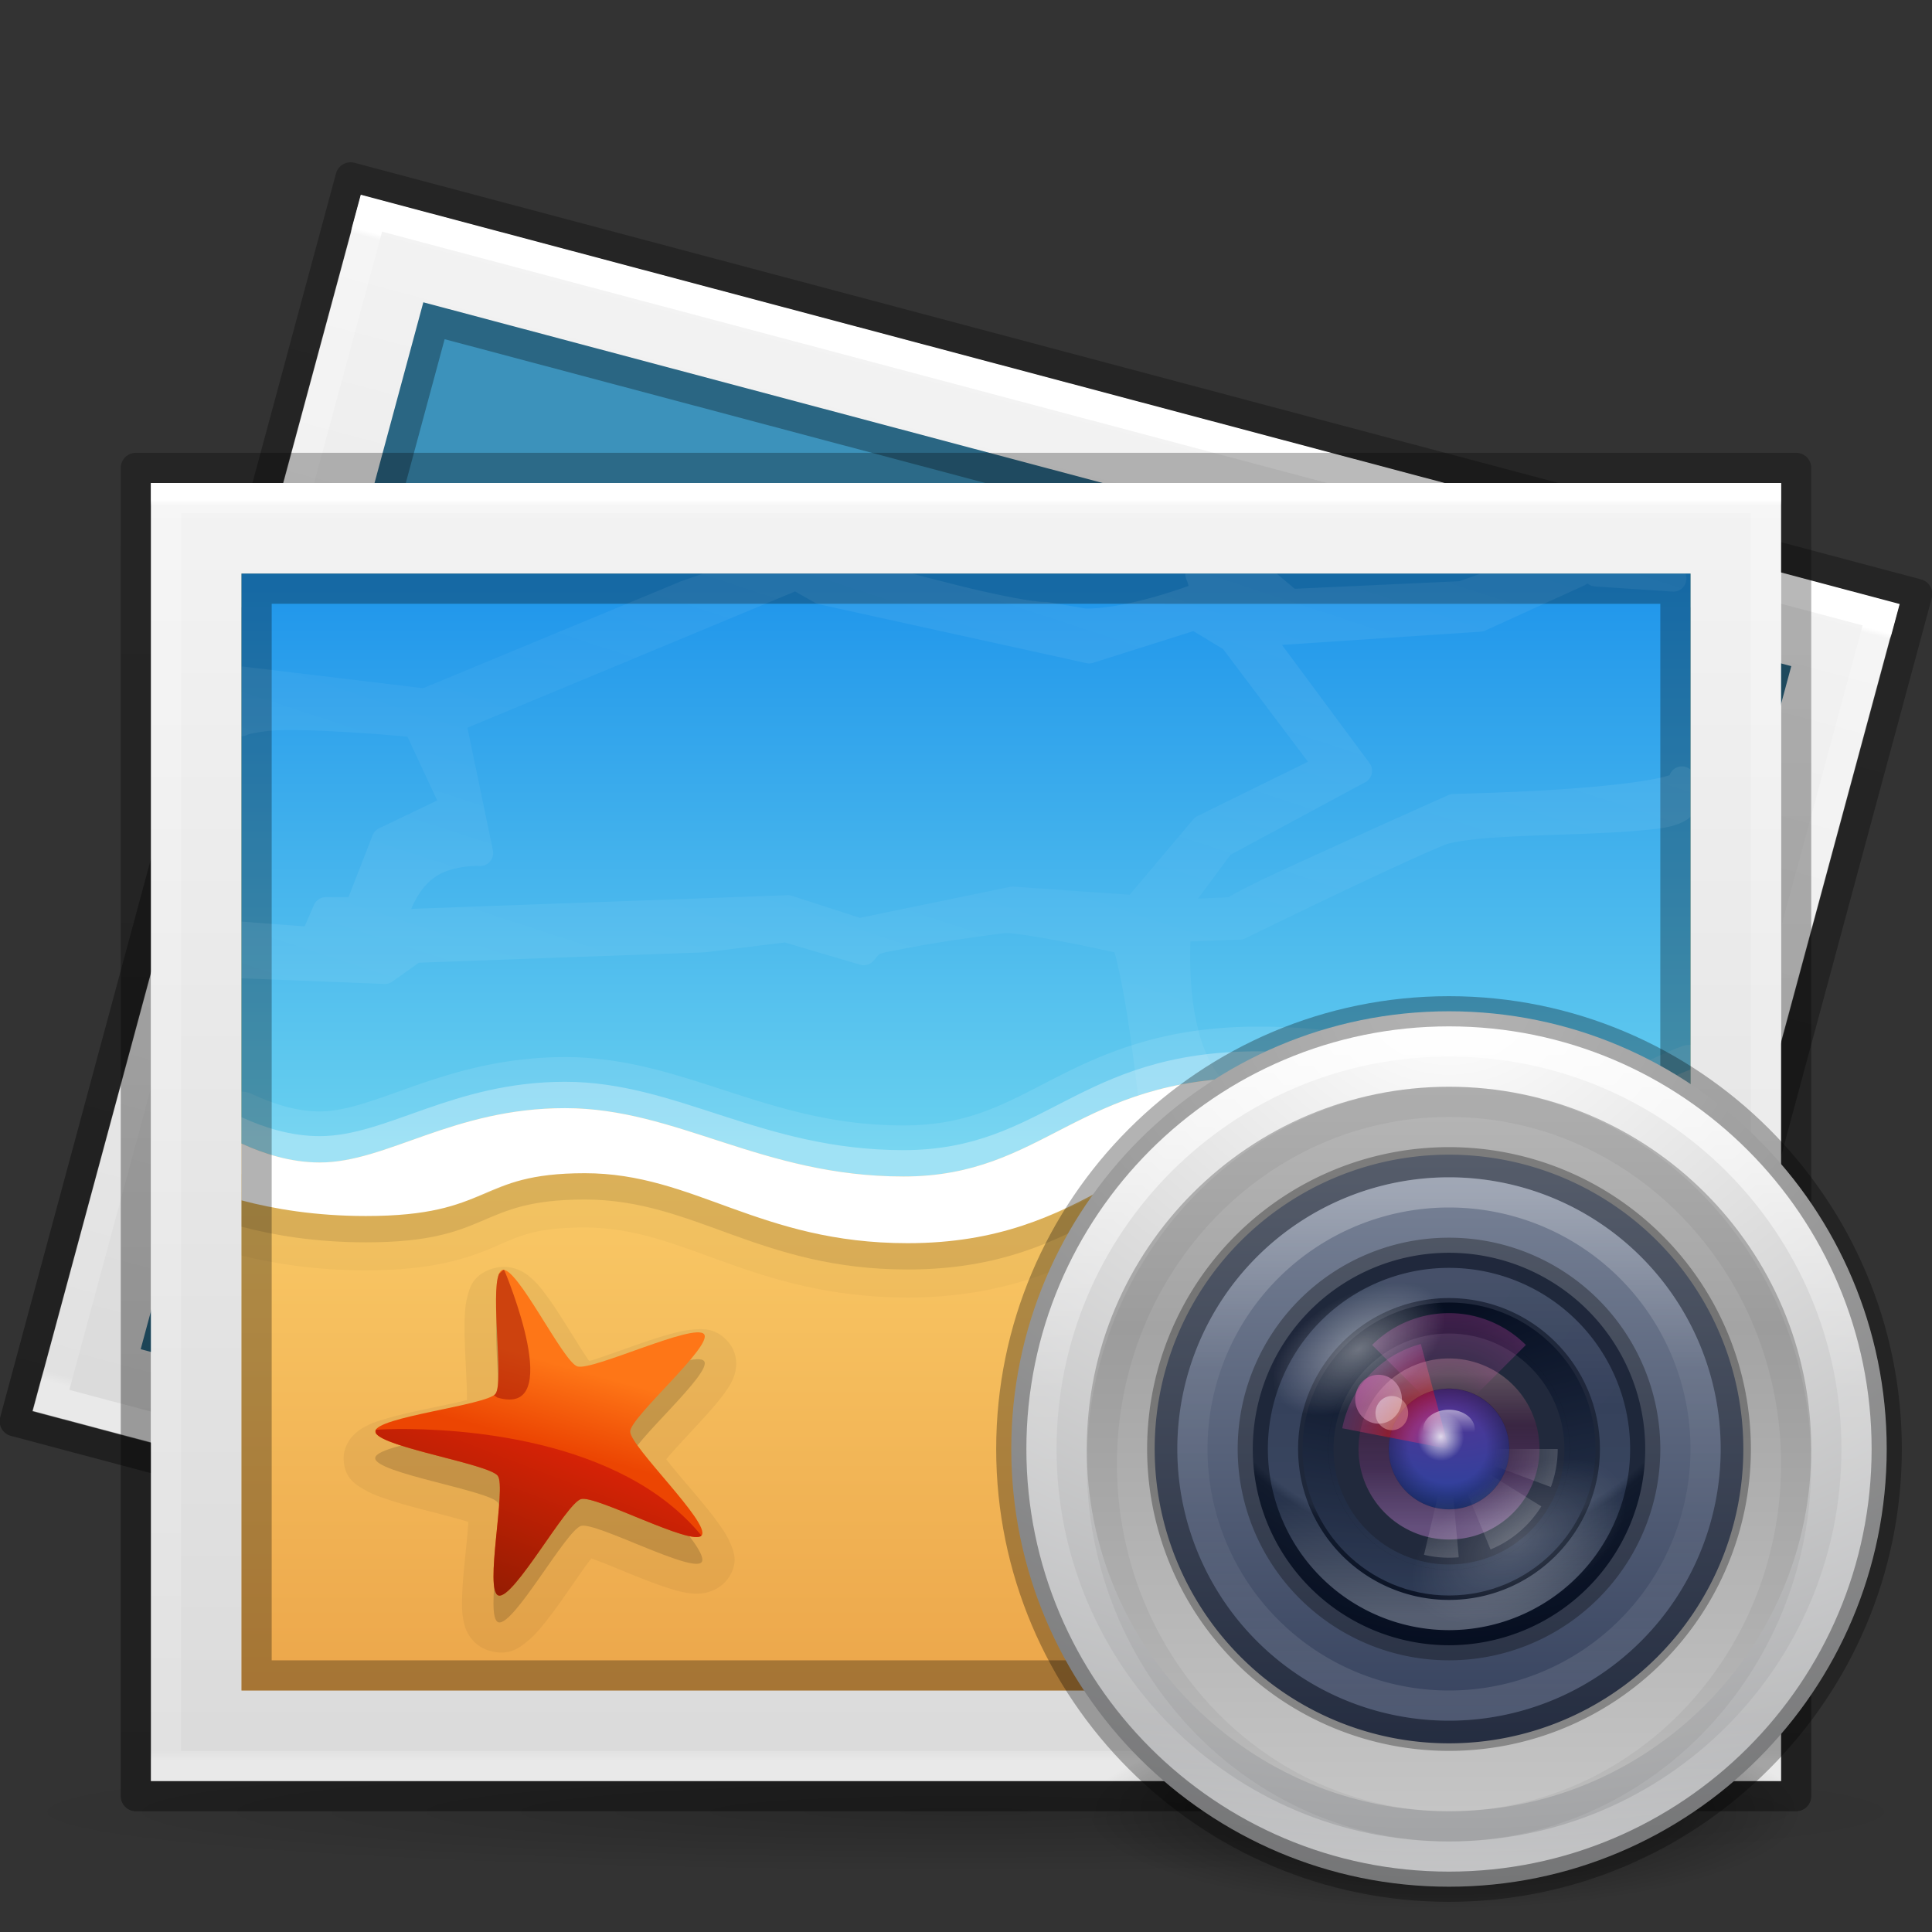 <svg xmlns="http://www.w3.org/2000/svg" xmlns:svg="http://www.w3.org/2000/svg" xmlns:xlink="http://www.w3.org/1999/xlink" id="svg3823" width="64" height="64" version="1.1" viewBox="0 0 64 64"><rect x="0" y="0" width="64" height="64" fill="#333333" stroke="none"/><defs id="defs3825"><linearGradient id="linearGradient5701" x1="38.851" x2="34.131" y1="41.608" y2="37.81" gradientTransform="matrix(0.171,0,0,0.179,39.858,39.698)" gradientUnits="userSpaceOnUse" xlink:href="#linearGradient6455-7-3-3"/><linearGradient id="linearGradient6455-7-3-3"><stop style="stop-color:#fbac9b;stop-opacity:1" id="stop6457-5-1-10" offset="0"/><stop style="stop-color:#fcfafc;stop-opacity:1" id="stop6459-8-9-7" offset="1"/></linearGradient><linearGradient id="linearGradient5699" x1="38.851" x2="34.131" y1="41.608" y2="37.81" gradientTransform="matrix(0.245,0,0,0.256,36.733,36.181)" gradientUnits="userSpaceOnUse" xlink:href="#linearGradient6413-0-0-0"/><linearGradient id="linearGradient6413-0-0-0"><stop style="stop-color:#feffff;stop-opacity:1" id="stop6415-1-7-3" offset="0"/><stop style="stop-color:#fe70ca;stop-opacity:1" id="stop6417-4-9-2" offset="1"/></linearGradient><radialGradient id="radialGradient5697" cx="36.491" cy="39.709" r="3.159" fx="36.491" fy="39.709" gradientTransform="matrix(0.245,0,0,0.256,38.787,37.425)" gradientUnits="userSpaceOnUse" xlink:href="#linearGradient6303-33-0-2-0"/><linearGradient id="linearGradient6303-33-0-2-0"><stop style="stop-color:#fff;stop-opacity:1" id="stop6305-1-0-2-0" offset="0"/><stop style="stop-color:#fff;stop-opacity:0" id="stop6307-5-0-6-1" offset="1"/></linearGradient><radialGradient id="radialGradient5695" cx="36.491" cy="39.709" r="3.159" fx="36.491" fy="39.709" gradientTransform="matrix(0.858,-0.495,0.282,0.488,2.507,43.371)" gradientUnits="userSpaceOnUse" xlink:href="#linearGradient6303-3-2-1-4"/><linearGradient id="linearGradient6303-3-2-1-4"><stop style="stop-color:#fff;stop-opacity:1" id="stop6305-3-0-9-0" offset="0"/><stop style="stop-color:#fff;stop-opacity:0" id="stop6307-1-0-1-2" offset="1"/></linearGradient><radialGradient id="radialGradient5693" cx="36.491" cy="39.709" r="3.159" fx="36.491" fy="39.709" gradientTransform="matrix(1.067,-0.616,0.35,0.607,-2.516,49.427)" gradientUnits="userSpaceOnUse" xlink:href="#linearGradient6303-4-8-5"/><linearGradient id="linearGradient6303-4-8-5"><stop style="stop-color:#fff;stop-opacity:1" id="stop6305-33-3-3" offset="0"/><stop style="stop-color:#fff;stop-opacity:0" id="stop6307-9-3-4" offset="1"/></linearGradient><radialGradient id="radialGradient5691" cx="32.373" cy="31.405" r="3.857" fx="32.373" fy="31.405" gradientTransform="matrix(-0.682,-0.682,0.682,-0.682,48.659,90.606)" gradientUnits="userSpaceOnUse" xlink:href="#linearGradient6088-6-1-0-06"/><linearGradient id="linearGradient6088-6-1-0-06"><stop style="stop-color:#ff54d2;stop-opacity:0" id="stop6090-2-0-4-9" offset="0"/><stop style="stop-color:#ff54d2;stop-opacity:0" id="stop6257-4-6-1-76" offset=".324"/><stop style="stop-color:#ff54d2;stop-opacity:.252" id="stop6255-3-6-7-23" offset=".561"/><stop style="stop-color:#ff54d2;stop-opacity:.478" id="stop6092-9-6-8-9" offset="1"/></linearGradient><radialGradient id="radialGradient5689" cx="32.373" cy="31.405" r="3.857" fx="32.373" fy="31.405" gradientTransform="matrix(0.584,0.811,-0.783,0.564,53.679,4.044)" gradientUnits="userSpaceOnUse" xlink:href="#linearGradient6191-8-3-4-5"/><linearGradient id="linearGradient6191-8-3-4-5"><stop style="stop-color:#fff;stop-opacity:0" id="stop6193-75-7-6-4" offset="0"/><stop style="stop-color:#fff;stop-opacity:0" id="stop6197-3-4-1-4" offset=".405"/><stop style="stop-color:#fff;stop-opacity:.478" id="stop6195-7-2-5-7" offset="1"/></linearGradient><radialGradient id="radialGradient5687" cx="32.373" cy="31.405" r="3.857" fx="32.373" fy="31.405" gradientTransform="matrix(0,0.999,-0.965,-2.659264e-8,78.295,15.649)" gradientUnits="userSpaceOnUse" xlink:href="#linearGradient6191-7-9-4-9"/><linearGradient id="linearGradient6191-7-9-4-9"><stop style="stop-color:#fff;stop-opacity:0" id="stop6193-7-3-6-0" offset="0"/><stop style="stop-color:#fff;stop-opacity:0" id="stop6197-2-2-0-4" offset=".405"/><stop style="stop-color:#fff;stop-opacity:.478" id="stop6195-2-1-9-1" offset="1"/></linearGradient><radialGradient id="radialGradient5685" cx="32.373" cy="31.405" r="3.857" fx="32.373" fy="31.405" gradientTransform="matrix(0.965,0.259,-0.25,0.932,24.592,10.364)" gradientUnits="userSpaceOnUse" xlink:href="#linearGradient6191-9-9-5"/><linearGradient id="linearGradient6191-9-9-5"><stop style="stop-color:#fff;stop-opacity:0" id="stop6193-8-1-3" offset="0"/><stop style="stop-color:#fff;stop-opacity:0" id="stop6197-8-8-7" offset=".405"/><stop style="stop-color:#fff;stop-opacity:.478" id="stop6195-9-3-6" offset="1"/></linearGradient><linearGradient id="linearGradient5713" x1="68.313" x2="68.313" y1="52.925" y2="65.922" gradientTransform="matrix(0.075,0,0,0.056,43.005,43.758)" gradientUnits="userSpaceOnUse" xlink:href="#linearGradient3990-3-1-7-0"/><linearGradient id="linearGradient3990-3-1-7-0"><stop style="stop-color:#fff;stop-opacity:1" id="stop3992-0-0-1-0" offset="0"/><stop style="stop-color:#fff;stop-opacity:0" id="stop3994-2-1-8-6" offset="1"/></linearGradient><linearGradient id="linearGradient5735" x1="92.696" x2="92.696" y1="16.555" y2="48.984" gradientTransform="matrix(0.156,0,0,0.156,33.637,42.92)" gradientUnits="userSpaceOnUse" xlink:href="#linearGradient4316-4-6-6-4-5"/><linearGradient id="linearGradient4316-4-6-6-4-5"><stop style="stop-color:#fff;stop-opacity:1" id="stop4318-4-4-6-5-3" offset="0"/><stop style="stop-color:#fff;stop-opacity:.235" id="stop4320-2-2-6-59-35" offset=".338"/><stop style="stop-color:#fff;stop-opacity:.157" id="stop4322-4-5-5-0-1" offset=".62"/><stop style="stop-color:#fff;stop-opacity:.392" id="stop4324-4-1-5-5-42" offset="1"/></linearGradient><radialGradient id="radialGradient5679" cx="32.373" cy="31.405" r="3.857" fx="32.373" fy="31.405" gradientTransform="matrix(-0.965,0,0,-0.965,79.23,78.297)" gradientUnits="userSpaceOnUse" xlink:href="#linearGradient6088-74-4-8"/><linearGradient id="linearGradient6088-74-4-8"><stop style="stop-color:#ff54d2;stop-opacity:0" id="stop6090-5-66-7" offset="0"/><stop style="stop-color:#f62b68;stop-opacity:1" id="stop6257-5-4-6" offset=".324"/><stop style="stop-color:#ff0105;stop-opacity:1" id="stop6255-6-7-9" offset=".561"/><stop style="stop-color:#ff54d2;stop-opacity:.478" id="stop6092-0-22-2" offset="1"/></linearGradient><linearGradient id="linearGradient5677" x1="92.696" x2="92.696" y1="16.555" y2="48.984" gradientTransform="matrix(0.343,0,0,-0.343,16.401,59.177)" gradientUnits="userSpaceOnUse" xlink:href="#linearGradient4316-4-0-7-5"/><linearGradient id="linearGradient4316-4-0-7-5"><stop style="stop-color:#fff;stop-opacity:1" id="stop4318-4-5-3-2" offset="0"/><stop style="stop-color:#fff;stop-opacity:.235" id="stop4320-2-9-4-1" offset=".338"/><stop style="stop-color:#fff;stop-opacity:.157" id="stop4322-4-1-3-4" offset=".62"/><stop style="stop-color:#fff;stop-opacity:.392" id="stop4324-4-8-66-2" offset="1"/></linearGradient><radialGradient id="radialGradient5720" cx="95.838" cy="95.388" r="9.498" fx="95.838" fy="95.388" gradientTransform="matrix(0.27,-4.0264969e-8,3.7832161e-8,0.254,22.078,23.699)" gradientUnits="userSpaceOnUse" xlink:href="#linearGradient4278-3-5-5"/><linearGradient id="linearGradient4278-3-5-5"><stop style="stop-color:#000;stop-opacity:0" id="stop4280-6-90-6" offset="0"/><stop style="stop-color:#000;stop-opacity:0" id="stop4286-1-9-5" offset=".5"/><stop style="stop-color:#000;stop-opacity:1" id="stop4282-24-4-0" offset="1"/></linearGradient><radialGradient id="radialGradient5723" cx="23.896" cy="3.99" r="20.397" gradientTransform="matrix(0,0.293,-0.387,0,49.543,38.31)" gradientUnits="userSpaceOnUse" xlink:href="#linearGradient2867-449-88-871-390-598-476-591-434-148-57-177-691-4-22-1"/><linearGradient id="linearGradient2867-449-88-871-390-598-476-591-434-148-57-177-691-4-22-1"><stop style="stop-color:#612f91;stop-opacity:1" id="stop7191-4-6-8" offset="0"/><stop style="stop-color:#1a4aa2;stop-opacity:1" id="stop7197-2-8-6" offset="1"/></linearGradient><linearGradient id="linearGradient5726" x1="7.078" x2="7.078" y1="3.082" y2="45.369" gradientTransform="matrix(0.123,0,0,0.123,45.052,45.053)" gradientUnits="userSpaceOnUse" xlink:href="#linearGradient3087-408-5-3-7"/><linearGradient id="linearGradient3087-408-5-3-7" x1="7.078" x2="7.078" y1="3.082" y2="45.369" gradientTransform="matrix(0.221,0,0,0.221,6.693,6.693)" gradientUnits="userSpaceOnUse"><stop style="stop-color:#170418;stop-opacity:1" id="stop7201-5-71-3" offset="0"/><stop style="stop-color:#50386b;stop-opacity:1" id="stop7203-2-8-8" offset="1"/></linearGradient><radialGradient id="radialGradient5731" cx="32" cy="21.239" r="10.498" fx="32" fy="21.239" gradientTransform="matrix(0,0.93,-2.142,0,93.494,13.27)" gradientUnits="userSpaceOnUse" xlink:href="#linearGradient6042-1-7-8"/><linearGradient id="linearGradient6042-1-7-8"><stop style="stop-color:#07132d;stop-opacity:1" id="stop6044-9-6-3" offset="0"/><stop style="stop-color:#425479;stop-opacity:1" id="stop6046-9-5-1" offset="1"/></linearGradient><radialGradient id="radialGradient5441" cx="91.35" cy="16.448" r="15.639" fx="91.35" fy="16.448" gradientTransform="matrix(0,0.823,-0.823,0,61.538,-33.522)" gradientUnits="userSpaceOnUse" xlink:href="#linearGradient4507-6-5-9"/><linearGradient id="linearGradient4507-6-5-9"><stop style="stop-color:#2d3955;stop-opacity:1" id="stop4509-3-8-8" offset="0"/><stop style="stop-color:#2b3853;stop-opacity:1" id="stop5959-4-45-4" offset=".725"/><stop style="stop-color:#192640;stop-opacity:1" id="stop5961-1-7-2" offset=".75"/><stop style="stop-color:#08142e;stop-opacity:1" id="stop4511-1-0-8" offset="1"/></linearGradient><linearGradient id="linearGradient5411" x1="92.696" x2="92.696" y1="16.555" y2="48.984" gradientTransform="matrix(0.53,0,0,0.53,-0.834,30.727)" gradientUnits="userSpaceOnUse" xlink:href="#linearGradient4316-5-3-5"/><linearGradient id="linearGradient4316-5-3-5"><stop style="stop-color:#fff;stop-opacity:1" id="stop4318-1-6-2" offset="0"/><stop style="stop-color:#fff;stop-opacity:.235" id="stop4320-9-8-9" offset=".338"/><stop style="stop-color:#fff;stop-opacity:.157" id="stop4322-42-31-5" offset=".62"/><stop style="stop-color:#fff;stop-opacity:.392" id="stop4324-9-9-3" offset="1"/></linearGradient><linearGradient id="linearGradient5407" x1="91.566" x2="91.566" y1="16.543" y2="48.631" gradientTransform="matrix(0.608,0,0,0.608,-8.015,28.187)" gradientUnits="userSpaceOnUse" xlink:href="#linearGradient4220-7-2-0"/><linearGradient id="linearGradient4220-7-2-0"><stop style="stop-color:#7a8498;stop-opacity:1" id="stop4222-7-5-5" offset="0"/><stop style="stop-color:#34405c;stop-opacity:1" id="stop4224-0-5-2" offset="1"/></linearGradient><linearGradient id="linearGradient5397" x1="51.2" x2="51.2" y1="8.114" y2="56.115" gradientTransform="matrix(0.5,0,0,0.5,22.342,32)" gradientUnits="userSpaceOnUse" xlink:href="#linearGradient4164-9-2"/><linearGradient id="linearGradient4164-9-2"><stop style="stop-color:#b6b6b6;stop-opacity:1" id="stop4166-3-2" offset="0"/><stop style="stop-color:#a4a4a4;stop-opacity:1" id="stop4216-6-7" offset=".331"/><stop style="stop-color:#c5c5c5;stop-opacity:1" id="stop4168-0-3" offset="1"/></linearGradient><linearGradient id="linearGradient5400" x1="71.204" x2="71.204" y1="15.369" y2="40.496" gradientTransform="matrix(1.119,0,0,1.119,-32.798,16.804)" gradientUnits="userSpaceOnUse" xlink:href="#linearGradient4806-2-9"/><linearGradient id="linearGradient4806-2-9"><stop style="stop-color:#fff;stop-opacity:1" id="stop4808-4-6" offset="0"/><stop style="stop-color:#fff;stop-opacity:.235" id="stop4810-0-9" offset=".424"/><stop style="stop-color:#fff;stop-opacity:.157" id="stop4812-8-7" offset=".821"/><stop style="stop-color:#fff;stop-opacity:.392" id="stop4814-0-7" offset="1"/></linearGradient><radialGradient id="radialGradient5403" cx="23.896" cy="3.99" r="20.397" fx="23.896" fy="3.99" gradientTransform="matrix(0,2.043,-2.697,0,58.76,-15.622)" gradientUnits="userSpaceOnUse" xlink:href="#radialGradient3093-0-3-6-6-0"/><radialGradient id="radialGradient3093-0-3-6-6-0" cx="23.896" cy="3.99" r="20.397" gradientTransform="matrix(0,1.232,-1.626,0,18.487,-28.722)" gradientUnits="userSpaceOnUse"><stop style="stop-color:#fff;stop-opacity:1" id="stop3244-9-33-7-0-9-5" offset="0"/><stop style="stop-color:#ddd;stop-opacity:1" id="stop3246-3-5-0-8-5-0" offset=".262"/><stop style="stop-color:#abacae;stop-opacity:1" id="stop3248-1-7-8-8-1-0" offset=".661"/><stop style="stop-color:#89898b;stop-opacity:1" id="stop3250-9-3-0-5-1-2" offset="1"/></radialGradient><radialGradient id="radialGradient4269" cx="62.625" cy="4.625" r="10.625" gradientTransform="matrix(1.12,0,0,0.303,-22.297,58.624)" gradientUnits="userSpaceOnUse" xlink:href="#radialGradient3109-470-9"/><radialGradient id="radialGradient3109-470-9" cx="62.625" cy="4.625" r="10.625" gradientTransform="matrix(1.129,0,0,0.282,-58.729,19.694)" gradientUnits="userSpaceOnUse"><stop style="stop-color:#000;stop-opacity:1" id="stop5165-6" offset="0"/><stop style="stop-color:#000;stop-opacity:0" id="stop5167-3" offset="1"/></radialGradient><linearGradient id="linearGradient6374" x1="61.998" x2="67.635" y1="138.732" y2="121.532" gradientTransform="matrix(0.5,0,0,0.5,-1.001,-33)" gradientUnits="userSpaceOnUse" spreadMethod="reflect" xlink:href="#linearGradient6272-5-0"/><linearGradient id="linearGradient6272-5-0"><stop style="stop-color:#fff;stop-opacity:1" id="stop6274-4-0" offset="0"/><stop style="stop-color:#fff;stop-opacity:.543" id="stop6276-8-0" offset="1"/></linearGradient><linearGradient id="linearGradient4580" x1="-184.924" x2="-175.253" y1="113.979" y2="88.801" gradientTransform="matrix(0.202,0,0,0.202,53.927,29.752)" gradientUnits="userSpaceOnUse" xlink:href="#linearGradient4574"/><linearGradient id="linearGradient4574"><stop style="stop-color:#7a0f01;stop-opacity:1" id="stop4576" offset="0"/><stop style="stop-color:#d31807;stop-opacity:1" id="stop4578" offset="1"/></linearGradient><linearGradient id="linearGradient4478" x1="-211.289" x2="-208.497" y1="88.75" y2="75.191" gradientTransform="matrix(0.205,0.016,-0.017,0.194,62.976,34.06)" gradientUnits="userSpaceOnUse" xlink:href="#linearGradient4470"/><linearGradient id="linearGradient4470"><stop style="stop-color:#ec4502;stop-opacity:1" id="stop4472" offset="0"/><stop style="stop-color:#fe7617;stop-opacity:1" id="stop4474" offset="1"/></linearGradient><linearGradient id="linearGradient4444" x1="-107.456" x2="-107.456" y1="-37.385" y2="38.561" gradientTransform="matrix(0.316,0,0,0.316,73.086,25.926)" gradientUnits="userSpaceOnUse" xlink:href="#linearGradient3871-6-7"/><linearGradient id="linearGradient3871-6-7"><stop style="stop-color:#0b85e9;stop-opacity:1" id="stop3873-3-2" offset="0"/><stop style="stop-color:#69d1ef;stop-opacity:1" id="stop3875-4-0" offset="1"/></linearGradient><linearGradient id="linearGradient4442" x1="-96.557" x2="-96.557" y1="110.925" y2="39.992" gradientTransform="matrix(0.316,0,0,0.316,73.086,25.926)" gradientUnits="userSpaceOnUse" xlink:href="#linearGradient3825-5-8"/><linearGradient id="linearGradient3825-5-8"><stop style="stop-color:#e89c42;stop-opacity:1" id="stop3827-2-3" offset="0"/><stop style="stop-color:#faca67;stop-opacity:1" id="stop3829-5-0" offset="1"/></linearGradient><linearGradient id="linearGradient4277" x1="41.195" x2="41.195" y1="5.54" y2="42.376" gradientTransform="matrix(1.432,0,0,1.135,-2.379,10.257)" gradientUnits="userSpaceOnUse" xlink:href="#linearGradient3977-7-7"/><linearGradient id="linearGradient3977-7-7"><stop style="stop-color:#fff;stop-opacity:1" id="stop3979-6-5" offset="0"/><stop style="stop-color:#fff;stop-opacity:.235" id="stop3981-3-2" offset=".005"/><stop style="stop-color:#fff;stop-opacity:.157" id="stop3983-8-2" offset=".991"/><stop style="stop-color:#fff;stop-opacity:.392" id="stop3985-2-1" offset="1"/></linearGradient><linearGradient id="linearGradient4285" x1="25.132" x2="25.132" y1=".985" y2="47.013" gradientTransform="matrix(1.543,0,0,0.934,-5.029,13.643)" gradientUnits="userSpaceOnUse" xlink:href="#linearGradient3600-9-8"/><linearGradient id="linearGradient3600-9-8"><stop style="stop-color:#f4f4f4;stop-opacity:1" id="stop3602-0-0" offset="0"/><stop style="stop-color:#dbdbdb;stop-opacity:1" id="stop3604-9-1" offset="1"/></linearGradient><linearGradient id="linearGradient4288" x1="-76.835" x2="-76.844" y1="6.681" y2="52.888" gradientTransform="matrix(1.337,7.4776901e-4,2.7406382e-4,0.956,162.239,9.291)" gradientUnits="userSpaceOnUse" xlink:href="#linearGradient4623-7-4"/><linearGradient id="linearGradient4623-7-4"><stop style="stop-color:#000;stop-opacity:.271" id="stop4625-3-2" offset="0"/><stop style="stop-color:#000;stop-opacity:.368" id="stop4627-1-5" offset="1"/></linearGradient><radialGradient id="radialGradient4291" cx="19.534" cy="40.43" r="23.93" fx="19.534" fy="40.43" gradientTransform="matrix(1.337,0,0,0.084,5.877,56.621)" gradientUnits="userSpaceOnUse" xlink:href="#linearGradient5071-7-3-1"/><linearGradient id="linearGradient5071-7-3-1"><stop style="stop-color:#000;stop-opacity:1" id="stop5073-2-9-0" offset="0"/><stop style="stop-color:#000;stop-opacity:0" id="stop5075-2-1-6" offset="1"/></linearGradient><linearGradient id="linearGradient4294" x1="41.141" x2="41.195" y1="5.992" y2="41.923" gradientTransform="matrix(1.352,0.359,-0.287,1.063,6.448,-0.761)" gradientUnits="userSpaceOnUse" xlink:href="#linearGradient3977-7-6-9"/><linearGradient id="linearGradient3977-7-6-9"><stop style="stop-color:#fff;stop-opacity:1" id="stop3979-6-1-8" offset="0"/><stop style="stop-color:#fff;stop-opacity:.235" id="stop3981-3-0-0" offset=".005"/><stop style="stop-color:#fff;stop-opacity:.157" id="stop3983-8-3-1" offset=".991"/><stop style="stop-color:#fff;stop-opacity:.392" id="stop3985-2-6-1" offset="1"/></linearGradient><linearGradient id="linearGradient4298" x1="25.132" x2="25.132" y1=".985" y2="47.013" gradientTransform="matrix(1.456,0.387,-0.236,0.875,3.091,1.746)" gradientUnits="userSpaceOnUse" xlink:href="#linearGradient3600-9-3-2"/><linearGradient id="linearGradient3600-9-3-2"><stop style="stop-color:#f4f4f4;stop-opacity:1" id="stop3602-0-2-4" offset="0"/><stop style="stop-color:#dbdbdb;stop-opacity:1" id="stop3604-9-0-8" offset="1"/></linearGradient><linearGradient id="linearGradient4623-7-9-2"><stop style="stop-color:#000;stop-opacity:.271" id="stop4625-3-1-1" offset="0"/><stop style="stop-color:#000;stop-opacity:.368" id="stop4627-1-4-5" offset="1"/></linearGradient><linearGradient id="linearGradient3821" x1="-76.835" x2="-76.844" y1="6.681" y2="52.888" gradientTransform="matrix(1.262,0.336,-0.241,0.895,162.026,39.643)" gradientUnits="userSpaceOnUse" xlink:href="#linearGradient4623-7-9-2"/></defs><path id="rect6741-1-2-0-6-5" d="M 52.386,60.883 0.488,47.082 11.613,5.876 63.511,19.677 Z" style="color:#000;display:inline;overflow:visible;visibility:visible;fill:none;stroke:url(#linearGradient3821);stroke-width:1;stroke-linecap:butt;stroke-linejoin:round;stroke-miterlimit:4;stroke-dasharray:none;stroke-dashoffset:0;stroke-opacity:1;marker:none;enable-background:accumulate"/><path id="path4160-9-4-5" d="m 11.958,6.469 c 11.676,3.105 50.954,13.553 50.954,13.553 l -10.871,40.267 c 0,0 -33.97,-9.034 -50.955,-13.55 3.624,-13.423 7.248,-26.846 10.872,-40.27 z" style="display:inline;fill:url(#linearGradient4298);fill-opacity:1;stroke:none"/><path id="rect6741-1-2-8-7" d="M 51.695,59.696 1.684,46.396 12.304,7.063 62.315,20.363 Z" style="fill:none;stroke:url(#linearGradient4294);stroke-width:1;stroke-linecap:round;stroke-linejoin:miter;stroke-miterlimit:4;stroke-dasharray:none;stroke-dashoffset:0;stroke-opacity:1"/><path id="path4160-62-9-5" d="m 14.376,10.625 c 10.163,2.703 44.349,11.796 44.349,11.796 l -9.102,33.712 c 0,0 -29.566,-7.863 -44.349,-11.794 3.034,-11.238 6.068,-22.476 9.102,-33.714 z" style="color:#000;display:inline;overflow:visible;visibility:visible;fill:#3c92bb;fill-opacity:1;fill-rule:nonzero;stroke:#2a6683;stroke-width:1;stroke-linecap:butt;stroke-linejoin:miter;stroke-miterlimit:4;stroke-dasharray:none;stroke-dashoffset:0;stroke-opacity:1;marker:none;enable-background:accumulate"/><path id="path5050-1" d="M 64,60 A 32,2 0 0 1 -4.4906983e-4,60 32,2 0 1 1 64,60 Z" style="color:#000;display:inline;overflow:visible;visibility:visible;opacity:.2;fill:url(#radialGradient4291);fill-opacity:1;fill-rule:nonzero;stroke:none;stroke-width:1;marker:none;enable-background:accumulate"/><path id="rect6741-1-2-0-9" d="M 59.5,59.5 H 4.5 V 15.5 H 59.5 Z" style="color:#000;display:inline;overflow:visible;visibility:visible;fill:none;stroke:url(#linearGradient4288);stroke-width:1;stroke-linecap:butt;stroke-linejoin:round;stroke-miterlimit:4;stroke-dasharray:none;stroke-dashoffset:0;stroke-opacity:1;marker:none;enable-background:accumulate"/><path id="path4160-9-48" d="m 5,16 c 12.374,0 54,0.003 54,0.003 l 6e-5,42.997 c 0,0 -36,0 -54,0 0,-14.333 0,-28.667 0,-43 z" style="display:inline;fill:url(#linearGradient4285);fill-opacity:1;stroke:none"/><path id="rect6741-1-2-3" d="M 58.5,58.5 H 5.5 v -42 H 58.5 Z" style="fill:none;stroke:url(#linearGradient4277);stroke-width:1;stroke-linecap:round;stroke-linejoin:miter;stroke-miterlimit:4;stroke-dasharray:none;stroke-dashoffset:0;stroke-opacity:1"/><path id="rect3055-2-9" d="M 8,19 V 56 H 56 V 19 Z" style="color:#000;display:inline;overflow:visible;visibility:visible;fill:url(#linearGradient4442);fill-opacity:1;fill-rule:nonzero;stroke:none;stroke-width:10;marker:none;enable-background:accumulate"/><path id="path4084-9" d="m 8,20.118 v 21.473 c 1.109,0.276 2.49,0.491 4.118,0.491 2.216,0 3.377,-0.401 4.227,-0.764 0.85,-0.362 1.331,-0.655 3.027,-0.655 1.619,0 2.932,0.532 4.555,1.118 1.623,0.586 3.532,1.2 6.136,1.2 3.235,0 5.33,-1.018 7.064,-1.964 1.733,-0.946 3.07,-1.773 5.236,-1.773 1.711,0 2.478,0.411 3.545,0.927 1.068,0.516 2.413,1.118 4.636,1.118 2.798,0 4.075,-1.02 5.455,-1.664 V 20.118 Z" style="color:#000;display:inline;overflow:visible;visibility:visible;opacity:.03;fill:#000;fill-opacity:1;fill-rule:nonzero;stroke:none;stroke-width:10;marker:none;enable-background:accumulate"/><path id="rect3055-2-6-9-0" d="m 8,20.118 v 20.518 c 1.072,0.285 2.462,0.518 4.118,0.518 4.222,0 3.619,-1.418 7.255,-1.418 3.635,0 5.776,2.318 10.691,2.318 6.087,0 7.484,-3.736 12.3,-3.736 3.761,0 4.043,2.045 8.182,2.045 2.796,0 3.725,-1.075 5.455,-1.773 V 20.118 Z" style="color:#000;display:inline;overflow:visible;visibility:visible;opacity:.1;fill:#000;fill-opacity:1;fill-rule:nonzero;stroke:none;stroke-width:10;marker:none;enable-background:accumulate"/><path id="path3867-3-5" d="m 8,19 v 18.882 c 0.713,0.329 1.615,0.627 2.591,0.627 2.228,0 4.407,-1.8 8.127,-1.8 3.72,0 6.518,2.264 11.209,2.264 4.691,0 5.746,-3.273 11.727,-3.273 5.981,0 5.418,2.073 9.164,2.073 2.58,0 3.681,-0.901 5.182,-1.473 V 19 Z" style="fill:url(#linearGradient4444);fill-opacity:1;stroke:none"/><path id="path4213-1" d="m 41.654,34.009 c -3.142,0 -5.118,0.89 -6.736,1.718 -1.618,0.829 -2.839,1.555 -4.991,1.555 -2.212,0 -3.96,-0.528 -5.7,-1.091 -1.74,-0.562 -3.481,-1.173 -5.509,-1.173 -1.994,0 -3.597,0.469 -4.909,0.927 -1.312,0.458 -2.328,0.873 -3.218,0.873 -0.806,0 -1.592,-0.276 -2.236,-0.573 a 0.831,0.831 0 0 0 -0.355,-0.082 v 3.573 c 1.104,0.276 2.49,0.491 4.118,0.491 2.204,0 3.325,-0.402 4.173,-0.764 0.848,-0.361 1.372,-0.655 3.082,-0.655 1.641,0 2.961,0.533 4.582,1.118 1.621,0.586 3.521,1.2 6.109,1.2 3.213,0 5.305,-1.019 7.036,-1.964 1.731,-0.944 3.07,-1.773 5.264,-1.773 1.73,0 2.533,0.439 3.6,0.955 1.067,0.516 2.376,1.091 4.582,1.091 2.81,0 4.041,-1.042 5.455,-1.691 V 34.609 a 0.831,0.831 0 0 0 -0.3,0.055 c -1.645,0.627 -2.495,1.418 -4.882,1.418 -1.719,0 -2.256,-0.412 -3.382,-0.955 -1.126,-0.543 -2.695,-1.118 -5.782,-1.118 z" style="color:#000;display:inline;overflow:visible;visibility:visible;opacity:.1;fill:#fff;fill-opacity:1;fill-rule:nonzero;stroke:none;stroke-width:10;marker:none;enable-background:accumulate"/><path id="rect3055-2-6-94-0" d="m 41.654,34.827 c -5.981,0 -7.037,3.273 -11.727,3.273 -4.691,0 -7.489,-2.264 -11.209,-2.264 -3.72,0 -5.899,1.8 -8.127,1.8 -0.976,0 -1.878,-0.299 -2.591,-0.627 v 1.882 c 1.072,0.285 2.462,0.518 4.118,0.518 4.222,0 3.619,-1.418 7.255,-1.418 3.635,0 5.776,2.318 10.691,2.318 6.087,0 7.484,-3.736 12.3,-3.736 3.761,0 4.043,2.045 8.182,2.045 2.796,0 3.725,-1.075 5.455,-1.773 v -1.418 c -1.5,0.572 -2.602,1.473 -5.182,1.473 -3.745,0 -3.183,-2.073 -9.164,-2.073 z" style="color:#000;display:inline;overflow:visible;visibility:visible;opacity:.3;fill:#fff;fill-opacity:1;fill-rule:nonzero;stroke:none;stroke-width:10;marker:none;enable-background:accumulate"/><path id="rect3055-2-6-8" d="m 41.654,35.7 c -5.981,0 -7.037,3.273 -11.727,3.273 -4.691,0 -7.489,-2.264 -11.209,-2.264 -3.72,0 -5.899,1.8 -8.127,1.8 -0.976,0 -1.878,-0.299 -2.591,-0.627 v 1.882 c 1.072,0.285 2.462,0.518 4.118,0.518 4.222,0 3.619,-1.418 7.255,-1.418 3.635,0 5.776,2.318 10.691,2.318 6.087,0 7.484,-3.736 12.3,-3.736 3.761,0 4.043,2.045 8.182,2.045 2.796,0 3.725,-1.075 5.455,-1.773 V 36.3 c -1.5,0.572 -2.602,1.473 -5.182,1.473 -3.745,0 -3.183,-2.073 -9.164,-2.073 z" style="color:#000;display:inline;overflow:visible;visibility:visible;fill:#fff;fill-opacity:1;fill-rule:nonzero;stroke:none;stroke-width:10;marker:none;enable-background:accumulate"/><path id="path4160-62-91" d="m 8.5,19.5 c 10.77,0 47,0.002 47,0.002 l 5e-5,35.998 c 0,0 -31.333,0 -47,0 0,-12 0,-24 0,-36 z" style="color:#000;display:inline;overflow:visible;visibility:visible;opacity:.3;fill:none;stroke:#000;stroke-width:1;stroke-linecap:butt;stroke-linejoin:miter;stroke-miterlimit:4;stroke-dasharray:none;stroke-dashoffset:0;stroke-opacity:1;marker:none;enable-background:accumulate"/><path id="path5640-1" d="m 16.774,41.971 c -0.147,-0.011 -0.317,0.005 -0.482,0.06 -0.647,0.217 -0.733,0.65 -0.799,0.882 -0.066,0.233 -0.083,0.434 -0.095,0.651 -0.024,0.434 -0.002,0.918 0.019,1.403 0.022,0.484 0.051,0.963 0.053,1.314 2.66e-4,0.043 -0.002,0.058 -0.002,0.097 -0.03,0.008 -0.039,0.01 -0.073,0.019 -0.348,0.087 -0.834,0.184 -1.321,0.287 -0.487,0.104 -0.972,0.21 -1.397,0.343 -0.213,0.066 -0.407,0.13 -0.628,0.256 -0.111,0.063 -0.237,0.143 -0.374,0.294 -0.137,0.151 -0.301,0.425 -0.292,0.757 0.018,0.65 0.434,0.858 0.649,0.989 0.214,0.131 0.411,0.209 0.626,0.286 0.43,0.155 0.919,0.285 1.415,0.414 0.495,0.129 0.987,0.254 1.342,0.36 0.042,0.013 0.056,0.02 0.094,0.032 -0.001,0.028 0.002,0.037 5.85e-4,0.067 -0.02,0.34 -0.071,0.806 -0.118,1.276 -0.046,0.47 -0.089,0.941 -0.087,1.364 0.001,0.212 0.009,0.407 0.066,0.645 0.029,0.119 0.067,0.252 0.176,0.422 0.109,0.17 0.335,0.402 0.672,0.497 0.659,0.184 0.999,-0.121 1.197,-0.273 0.198,-0.152 0.335,-0.3 0.479,-0.469 0.289,-0.338 0.577,-0.741 0.861,-1.146 0.284,-0.404 0.556,-0.812 0.773,-1.098 0.026,-0.035 0.04,-0.043 0.065,-0.074 0.029,0.01 0.038,0.012 0.069,0.024 0.336,0.122 0.788,0.313 1.246,0.499 0.458,0.186 0.917,0.366 1.343,0.494 0.213,0.064 0.414,0.122 0.671,0.143 0.129,0.011 0.275,0.016 0.48,-0.03 0.205,-0.046 0.504,-0.177 0.703,-0.451 0.389,-0.535 0.187,-0.938 0.095,-1.162 -0.092,-0.225 -0.199,-0.392 -0.324,-0.573 -0.251,-0.364 -0.569,-0.744 -0.888,-1.123 -0.32,-0.379 -0.643,-0.753 -0.864,-1.036 -0.024,-0.031 -0.03,-0.042 -0.052,-0.071 0.019,-0.023 0.022,-0.033 0.044,-0.058 0.227,-0.264 0.555,-0.619 0.884,-0.973 0.33,-0.355 0.656,-0.706 0.917,-1.05 0.131,-0.172 0.251,-0.333 0.352,-0.558 0.051,-0.112 0.099,-0.244 0.116,-0.442 0.017,-0.198 -0.021,-0.51 -0.236,-0.774 -0.418,-0.515 -0.88,-0.46 -1.134,-0.447 -0.255,0.013 -0.459,0.062 -0.681,0.118 -0.444,0.112 -0.932,0.281 -1.413,0.451 -0.481,0.17 -0.956,0.342 -1.31,0.453 -0.041,0.013 -0.055,0.012 -0.092,0.023 -0.016,-0.023 -0.024,-0.027 -0.041,-0.052 -0.195,-0.285 -0.443,-0.691 -0.697,-1.096 -0.254,-0.405 -0.512,-0.81 -0.776,-1.151 -0.132,-0.17 -0.259,-0.326 -0.454,-0.486 -0.097,-0.08 -0.21,-0.168 -0.404,-0.245 -0.097,-0.038 -0.226,-0.073 -0.373,-0.084 z" style="color:#000;display:inline;overflow:visible;visibility:visible;opacity:.05;fill:#000;fill-opacity:1;fill-rule:nonzero;stroke:none;stroke-width:8.869;marker:none;enable-background:accumulate"/><path id="path5640" d="m 16.642,42.96 c -0.492,0.165 0.082,3.705 -0.229,4.101 -0.3,0.382 -3.997,0.769 -3.984,1.245 0.014,0.493 3.761,1.065 4.063,1.467 0.291,0.388 -0.462,3.833 0.021,3.968 0.5,0.14 2.237,-3.046 2.735,-3.194 0.481,-0.142 3.711,1.592 3.996,1.199 0.295,-0.406 -2.375,-2.944 -2.369,-3.437 0.005,-0.476 2.754,-2.845 2.448,-3.222 -0.317,-0.391 -3.706,1.221 -4.2,1.063 -0.477,-0.152 -2.006,-3.349 -2.481,-3.19 z" style="color:#000;display:inline;overflow:visible;visibility:visible;opacity:.15;fill:#000;fill-opacity:1;fill-rule:nonzero;stroke:none;stroke-width:8.869;marker:none;enable-background:accumulate"/><path id="path4468" d="m 16.64,42.071 c 0.475,-0.159 2.008,3.041 2.486,3.193 0.494,0.157 3.879,-1.458 4.197,-1.067 0.306,0.377 -2.441,2.746 -2.447,3.222 -0.006,0.493 2.665,3.035 2.369,3.441 -0.285,0.392 -3.517,-1.344 -3.998,-1.202 -0.498,0.147 -2.232,3.334 -2.732,3.194 -0.483,-0.135 0.268,-3.577 -0.024,-3.965 -0.302,-0.402 -4.044,-0.975 -4.058,-1.467 -0.013,-0.476 3.683,-0.866 3.983,-1.248 0.311,-0.396 -0.267,-3.936 0.224,-4.101 z" style="color:#000;display:inline;overflow:visible;visibility:visible;fill:url(#linearGradient4478);fill-opacity:1;stroke:none;stroke-width:1.999;marker:none;enable-background:accumulate"/><path id="path4480" d="m 16.672,42.065 -0.139,0.133 c -0.001,0.003 -0.005,0.004 -0.006,0.006 -0.279,0.671 0.168,3.607 -0.114,3.965 -0.012,0.015 -0.029,0.036 -0.051,0.051 l 0.114,0.076 c 2.281,0.678 0.284,-4.09 0.228,-4.224 -0.011,-0.002 -0.021,-0.007 -0.032,-0.006 z" style="opacity:.5;fill:#9d0f06;fill-opacity:1;stroke:none"/><path id="path4517" d="m 13.156,47.339 c -0.449,0.004 -0.708,0.025 -0.708,0.025 v 0.006 0.101 c 0.263,0.48 3.75,1.029 4.041,1.417 0.291,0.388 -0.457,3.83 0.025,3.965 0.5,0.14 2.234,-3.046 2.732,-3.194 0.478,-0.141 3.671,1.571 3.99,1.208 l -0.006,-0.006 c -2.693,-3.276 -8.13,-3.539 -10.075,-3.523 z" style="opacity:.75;fill:url(#linearGradient4580);fill-opacity:1;stroke:none"/><path id="path6314-4" d="m 23.296,19 -0.766,0.266 a 0.43,0.43 0 0 0 -0.031,0.016 l -8.484,3.516 -5.969,-0.719 a 0.43,0.43 0 0 0 -0.047,0 v 2.312 a 0.43,0.43 0 0 0 0.219,-0.062 c 0.012,-0.007 0.486,-0.123 1.047,-0.141 0.561,-0.017 1.255,0.012 1.922,0.047 1.203,0.064 2.105,0.151 2.312,0.172 l 0.984,2.109 -1.922,0.922 a 0.43,0.43 0 0 0 -0.219,0.234 l -0.797,2.047 h -0.75 a 0.43,0.43 0 0 0 -0.391,0.25 l -0.312,0.719 -2.063,-0.156 a 0.43,0.43 0 0 0 -0.031,0 v 1.875 l 4.734,0.188 a 0.43,0.43 0 0 0 0.266,-0.078 l 0.875,-0.625 9.438,-0.344 a 0.43,0.43 0 0 0 0.031,0 l 2.656,-0.328 2.484,0.734 a 0.43,0.43 0 0 0 0.469,-0.141 l 0.156,-0.188 c 0.03,-0.011 0.054,-0.036 0.156,-0.062 0.142,-0.037 0.331,-0.067 0.547,-0.109 0.431,-0.084 0.975,-0.186 1.5,-0.266 1.026,-0.156 1.941,-0.276 1.984,-0.281 0.006,0 0.04,-1.4e-4 0.047,0 0.322,0.007 1.305,0.173 2.172,0.344 0.744,0.147 1.211,0.254 1.406,0.297 0.158,0.551 0.34,1.515 0.484,2.5 0.157,1.072 0.277,2.083 0.312,2.391 a 0.43,0.43 0 0 0 0.016,0.078 c 0.808,-0.267 1.727,-0.465 2.828,-0.547 a 0.43,0.43 0 0 0 -0.094,-0.234 c -0.456,-0.517 -1.117,-1.778 -1.031,-4.547 l 1.625,-0.062 a 0.43,0.43 0 0 0 0.172,-0.031 c 0,0 1.358,-0.668 2.875,-1.391 1.517,-0.723 3.217,-1.509 3.797,-1.734 0.198,-0.077 0.799,-0.169 1.516,-0.219 0.717,-0.05 1.568,-0.079 2.422,-0.109 0.854,-0.03 1.704,-0.064 2.406,-0.125 0.702,-0.061 1.212,-0.105 1.625,-0.359 a 0.43,0.43 0 0 0 0.125,-0.109 v -1.562 c -0.016,-0.013 -0.047,-0.031 -0.047,-0.031 a 0.43,0.43 0 0 0 -0.641,0.219 c -0.024,0.013 0.01,-0.001 -0.094,0.031 -0.193,0.061 -0.534,0.128 -1.062,0.203 -1.057,0.15 -2.892,0.312 -6,0.391 a 0.43,0.43 0 0 0 -0.156,0.031 c 0,0 -1.775,0.788 -3.578,1.609 -0.902,0.411 -1.81,0.82 -2.516,1.156 -0.353,0.168 -0.648,0.321 -0.875,0.438 -0.113,0.058 -0.204,0.112 -0.281,0.156 -0.016,0.009 -0.033,0.024 -0.047,0.031 l -1.016,0.047 1.078,-1.453 4.469,-2.406 a 0.43,0.43 0 0 0 0.141,-0.625 l -2.906,-3.922 6.578,-0.438 a 0.43,0.43 0 0 0 0.141,-0.031 l 3.297,-1.5 a 0.43,0.43 0 0 0 0.094,-0.062 0.43,0.43 0 0 0 0.016,0 0.43,0.43 0 0 0 0.219,0.094 l 2.594,0.172 a 0.43,0.43 0 0 0 0.453,-0.5 l -0.016,-0.094 h -6.797 l -0.703,0.25 -5.453,0.25 -0.594,-0.5 h -3.031 a 0.43,0.43 0 0 0 0.031,0.172 c 0.04,0.095 0.059,0.164 0.078,0.234 -0.378,0.133 -2.083,0.741 -3.391,0.75 l -1.297,-0.219 a 0.43,0.43 0 0 0 -0.062,0 c -0.447,0 -1.639,-0.241 -2.812,-0.531 -0.544,-0.135 -1.082,-0.272 -1.578,-0.406 h -6.938 z m 3.047,0.594 0.656,0.375 a 0.43,0.43 0 0 0 0.125,0.047 l 8.875,1.953 a 0.43,0.43 0 0 0 0.219,-0.016 l 3.313,-1.047 0.984,0.594 2.813,3.734 -3.656,1.797 a 0.43,0.43 0 0 0 -0.141,0.109 l -2.109,2.5 -3.812,-0.266 a 0.43,0.43 0 0 0 -0.125,0 l -5,1.031 -2.266,-0.734 a 0.43,0.43 0 0 0 -0.141,-0.016 l -12.453,0.453 c 0.267,-0.655 0.671,-1.061 1.125,-1.234 0.581,-0.221 1.125,-0.188 1.125,-0.188 a 0.43,0.43 0 0 0 0.453,-0.516 l -0.844,-4.063 10.859,-4.516 z" style="opacity:.07;fill:url(#linearGradient6374);fill-opacity:1;stroke:none"/><path id="path8836-2" d="m 59.775,60.028 c 0,1.781 -5.33,3.224 -11.905,3.224 -6.575,0 -11.905,-1.443 -11.905,-3.224 0,-1.781 5.33,-3.224 11.905,-3.224 6.575,0 11.905,1.443 11.905,3.224 z" style="opacity:.6;fill:url(#radialGradient4269);fill-rule:evenodd"/><path id="path2555-7-2" d="m 48,33.5 c -8.001,0 -14.5,6.499 -14.5,14.5 0,8.001 6.499,14.5 14.5,14.5 8.001,0 14.5,-6.499 14.5,-14.5 0,-8.001 -6.499,-14.5 -14.5,-14.5 z" style="color:#000;display:inline;overflow:visible;visibility:visible;fill:url(#radialGradient5403);fill-opacity:1;fill-rule:nonzero;stroke:none;stroke-width:1;marker:none;enable-background:accumulate"/><path id="path4176" d="m 61.5,48 c 0,7.456 -6.044,13.5 -13.5,13.5 -7.456,0 -13.5,-6.044 -13.5,-13.5 0,-7.456 6.044,-13.5 13.5,-13.5 7.456,0 13.5,6.044 13.5,13.5 z" style="color:#000;display:inline;overflow:visible;visibility:visible;opacity:.8;fill:none;stroke:url(#linearGradient5400);stroke-width:1;stroke-linecap:round;stroke-linejoin:round;stroke-miterlimit:4;stroke-dasharray:none;stroke-dashoffset:0;stroke-opacity:1;marker:none;enable-background:accumulate"/><path id="path2555-36-4-4" d="m 48,36 c -6.622,0 -12,5.379 -12,12 0,6.621 5.379,12 12,12 6.622,0 12,-5.379 12,-12 0,-6.621 -5.379,-12 -12,-12 z" style="color:#000;display:inline;overflow:visible;visibility:visible;fill:url(#linearGradient5397);fill-opacity:1;fill-rule:nonzero;stroke:none;stroke-width:1;marker:none;enable-background:accumulate"/><path id="path2555-36-4-2-1" d="m 48,36.5 c -6.346,0 -11.5,5.379 -11.5,12 0,6.621 5.155,12 11.5,12 6.346,0 11.5,-5.379 11.5,-12 0,-6.621 -5.155,-12 -11.5,-12 z" style="color:#000;display:inline;overflow:visible;visibility:visible;opacity:.05;fill:none;stroke:#000;stroke-width:1;stroke-opacity:1;marker:none;enable-background:accumulate"/><path id="path4218-6" d="m 57.75,48 a 9.75,9.75 0 1 1 -19.5,0 9.75,9.75 0 1 1 19.5,0 z" style="color:#000;display:inline;overflow:visible;visibility:visible;fill:url(#linearGradient5407);fill-opacity:1;fill-rule:nonzero;stroke:none;stroke-width:.481;marker:none;enable-background:accumulate"/><path id="path4218-4-3" d="m 57.5,48 a 9.5,9.5 0 1 1 -19,0 9.5,9.5 0 1 1 19,0 z" style="color:#000;display:inline;overflow:visible;visibility:visible;opacity:.3;fill:none;stroke:#000;stroke-width:1;stroke-linecap:butt;stroke-linejoin:miter;stroke-miterlimit:4;stroke-dasharray:none;stroke-dashoffset:0;stroke-opacity:1;marker:none;enable-background:accumulate"/><path id="path4218-4-9-82" d="m 56.5,48 a 8.5,8.5 0 1 1 -17,0 8.5,8.5 0 1 1 17,0 z" style="color:#000;display:inline;overflow:visible;visibility:visible;opacity:.3;fill:none;stroke:url(#linearGradient5411);stroke-width:1;stroke-linecap:butt;stroke-linejoin:miter;stroke-miterlimit:4;stroke-dasharray:none;stroke-dashoffset:0;stroke-opacity:1;marker:none;enable-background:accumulate"/><path id="path4326-5-7-8" d="m 54.5,48 a 6.5,6.5 0 1 1 -13,0 6.5,6.5 0 1 1 13,0 z" style="color:#000;display:inline;overflow:visible;visibility:visible;fill:url(#radialGradient5441);fill-opacity:1;stroke:none;stroke-width:.481;marker:none;enable-background:accumulate"/><path id="path4326-5-9" d="m 54.5,48 a 6.5,6.5 0 1 1 -13,0 6.5,6.5 0 1 1 13,0 z" style="color:#000;display:inline;overflow:visible;visibility:visible;opacity:.3;fill:none;stroke:#000;stroke-width:1;stroke-linecap:butt;stroke-linejoin:miter;stroke-miterlimit:4;stroke-dasharray:none;stroke-dashoffset:0;stroke-opacity:1;marker:none;enable-background:accumulate"/><path id="path3871" d="m 48,33.5 c -8.001,0 -14.5,6.499 -14.5,14.5 0,8.001 6.499,14.5 14.5,14.5 8.001,0 14.5,-6.499 14.5,-14.5 0,-8.001 -6.499,-14.5 -14.5,-14.5 z" style="color:#000;display:inline;overflow:visible;visibility:visible;opacity:.3;fill:none;stroke:#000;stroke-width:1;stroke-opacity:1;marker:none;enable-background:accumulate"/><path id="path2555-3-5-2-2" d="m 48,43.147 c -2.678,0 -4.853,2.175 -4.853,4.853 0,2.678 2.175,4.853 4.853,4.853 2.678,0 4.853,-2.175 4.853,-4.853 0,-2.678 -2.175,-4.853 -4.853,-4.853 z" style="fill:url(#radialGradient5731);fill-opacity:1;stroke:none"/><path id="path2555-3-5-0" d="m 48,43.502 c -2.482,0 -4.498,2.016 -4.498,4.498 0,2.482 2.016,4.498 4.498,4.498 2.482,0 4.498,-2.016 4.498,-4.498 0,-2.482 -2.016,-4.498 -4.498,-4.498 z" style="opacity:.3;fill:none;stroke:#000;stroke-width:1.004;stroke-linecap:round;stroke-linejoin:round;stroke-miterlimit:4;stroke-dasharray:none;stroke-dashoffset:0;stroke-opacity:1"/><path id="path2555-3-5-3-3-8" d="m 47.999,44.175 c -2.111,0 -3.825,1.715 -3.825,3.825 0,2.111 1.715,3.825 3.825,3.825 2.111,0 3.825,-1.715 3.825,-3.825 0,-2.111 -1.715,-3.825 -3.825,-3.825 z" style="fill:#2f3b55;fill-opacity:1;stroke:none"/><path id="path2555-3-9-2" d="m 48,45.502 c -1.378,0 -2.498,1.12 -2.498,2.498 0,1.378 1.12,2.498 2.498,2.498 1.378,0 2.498,-1.12 2.498,-2.498 0,-1.378 -1.12,-2.498 -2.498,-2.498 z" style="fill:url(#radialGradient5723);fill-opacity:1;stroke:url(#linearGradient5726);stroke-width:1.004;stroke-linecap:round;stroke-linejoin:round;stroke-miterlimit:4;stroke-dasharray:none;stroke-dashoffset:0"/><path id="path2555-3-3-5-8" d="m 48,46 c -1.104,0 -2,0.896 -2,2 0,1.104 0.896,2 2,2 1.104,0 2,-0.896 2,-2 0,-1.103 -0.896,-2 -2,-2 z" style="opacity:.5;fill:url(#radialGradient5720);fill-opacity:1;stroke:none"/><path id="path4218-4-9-8-8" d="m 53.5,48 a 5.5,5.5 0 1 0 -11,0 5.5,5.5 0 1 0 11,0 z" style="color:#000;display:inline;overflow:visible;visibility:visible;opacity:.3;fill:none;stroke:url(#linearGradient5677);stroke-width:1;stroke-linecap:butt;stroke-linejoin:miter;stroke-miterlimit:4;stroke-dasharray:none;stroke-dashoffset:0;stroke-opacity:1;marker:none;enable-background:accumulate"/><path id="path2555-3-5-3-7" d="m 48,44.502 c -1.93,0 -3.498,1.568 -3.498,3.498 0,1.93 1.568,3.498 3.498,3.498 1.93,0 3.498,-1.568 3.498,-3.498 0,-1.93 -1.568,-3.498 -3.498,-3.498 z" style="opacity:.3;fill:none;stroke:#000;stroke-width:1.004;stroke-linecap:round;stroke-linejoin:round;stroke-miterlimit:4;stroke-dasharray:none;stroke-dashoffset:0;stroke-opacity:1"/><path id="path6086-15" d="m 44.464,47.314 a 3.601,3.601 0 0 1 2.603,-2.792 l 0.932,3.478 z" style="color:#000;display:inline;overflow:visible;visibility:visible;opacity:.4;fill:url(#radialGradient5679);fill-opacity:1;fill-rule:nonzero;stroke:none;stroke-width:.467;marker:none;enable-background:accumulate"/><path id="path4218-4-9-8-2-7" d="m 50.5,48 a 2.5,2.5 0 1 1 -5,0 2.5,2.5 0 1 1 5,0 z" style="color:#000;display:inline;overflow:visible;visibility:visible;opacity:.3;fill:none;stroke:url(#linearGradient5735);stroke-width:1;stroke-linecap:butt;stroke-linejoin:miter;stroke-miterlimit:4;stroke-dasharray:none;stroke-dashoffset:0;stroke-opacity:1;marker:none;enable-background:accumulate"/><path id="path3220-6" d="m 48.852,47.361 a 0.853,0.64 0 0 1 -1.705,0 0.853,0.64 0 1 1 1.705,0 z" style="color:#000;display:inline;overflow:visible;visibility:visible;opacity:.5;fill:url(#linearGradient5713);fill-opacity:1;stroke:none;stroke-width:1;marker:none;enable-background:accumulate"/><path id="path6086-1-8" d="m 51.601,48 a 3.601,3.601 0 0 1 -0.227,1.259 l -3.374,-1.259 z" style="color:#000;display:inline;overflow:visible;visibility:visible;opacity:.4;fill:url(#radialGradient5685);fill-opacity:1;fill-rule:nonzero;stroke:none;stroke-width:.467;marker:none;enable-background:accumulate"/><path id="path6086-1-5-6" d="m 48.323,51.587 a 3.601,3.601 0.093 0 1 -1.151,-0.082 l 0.827,-3.505 z" style="color:#000;display:inline;overflow:visible;visibility:visible;opacity:.4;fill:url(#radialGradient5687);fill-opacity:1;fill-rule:nonzero;stroke:none;stroke-width:.467;marker:none;enable-background:accumulate"/><path id="path6086-1-50-1" d="m 51.058,49.901 a 3.601,3.601 0.022 0 1 -1.682,1.427 L 47.999,48 Z" style="color:#000;display:inline;overflow:visible;visibility:visible;opacity:.4;fill:url(#radialGradient5689);fill-opacity:1;fill-rule:nonzero;stroke:none;stroke-width:.467;marker:none;enable-background:accumulate"/><path id="path6086-3-3" d="m 45.453,44.554 a 3.601,3.601 0 0 1 5.093,0 l -2.546,2.546 z" style="color:#000;display:inline;overflow:visible;visibility:visible;opacity:.5;fill:url(#radialGradient5691);fill-opacity:1;fill-rule:nonzero;stroke:none;stroke-width:.467;marker:none;enable-background:accumulate"/><path id="path6301-3" d="m 53.684,49.108 a 2.213,3.89 60 1 1 -6.738,3.89 2.213,3.89 60 1 1 6.738,-3.89 z" style="color:#000;display:inline;overflow:visible;visibility:visible;opacity:.2;fill:url(#radialGradient5693);fill-opacity:1;fill-rule:nonzero;stroke:none;stroke-width:.929;marker:none;enable-background:accumulate"/><path id="path6301-5-8" d="m 47.731,43.114 a 1.781,3.131 60 1 1 -5.422,3.13 1.781,3.131 60 1 1 5.422,-3.13 z" style="color:#000;display:inline;overflow:visible;visibility:visible;opacity:.4;fill:url(#radialGradient5695);fill-opacity:1;fill-rule:nonzero;stroke:none;stroke-width:.748;marker:none;enable-background:accumulate"/><path id="path6301-1-9" d="m 48.494,47.594 a 0.773,0.809 0 1 1 -1.547,0 0.773,0.809 0 1 1 1.547,0 z" style="color:#000;display:inline;overflow:visible;visibility:visible;opacity:.8;fill:url(#radialGradient5697);fill-opacity:1;fill-rule:nonzero;stroke:none;stroke-width:.25;marker:none;enable-background:accumulate"/><path id="path6301-1-8-21" d="m 46.44,46.351 a 0.773,0.809 0 1 1 -1.547,0 0.773,0.809 0 1 1 1.547,0 z" style="color:#000;display:inline;overflow:visible;visibility:visible;opacity:.4;fill:url(#linearGradient5699);fill-opacity:1;fill-rule:nonzero;stroke:none;stroke-width:.25;marker:none;enable-background:accumulate"/><path id="path6301-1-8-2-6" d="m 46.647,46.811 a 0.541,0.566 0 1 1 -1.082,0 0.541,0.566 0 1 1 1.082,0 z" style="color:#000;display:inline;overflow:visible;visibility:visible;opacity:.4;fill:url(#linearGradient5701);fill-opacity:1;fill-rule:nonzero;stroke:none;stroke-width:.175;marker:none;enable-background:accumulate"/></svg>